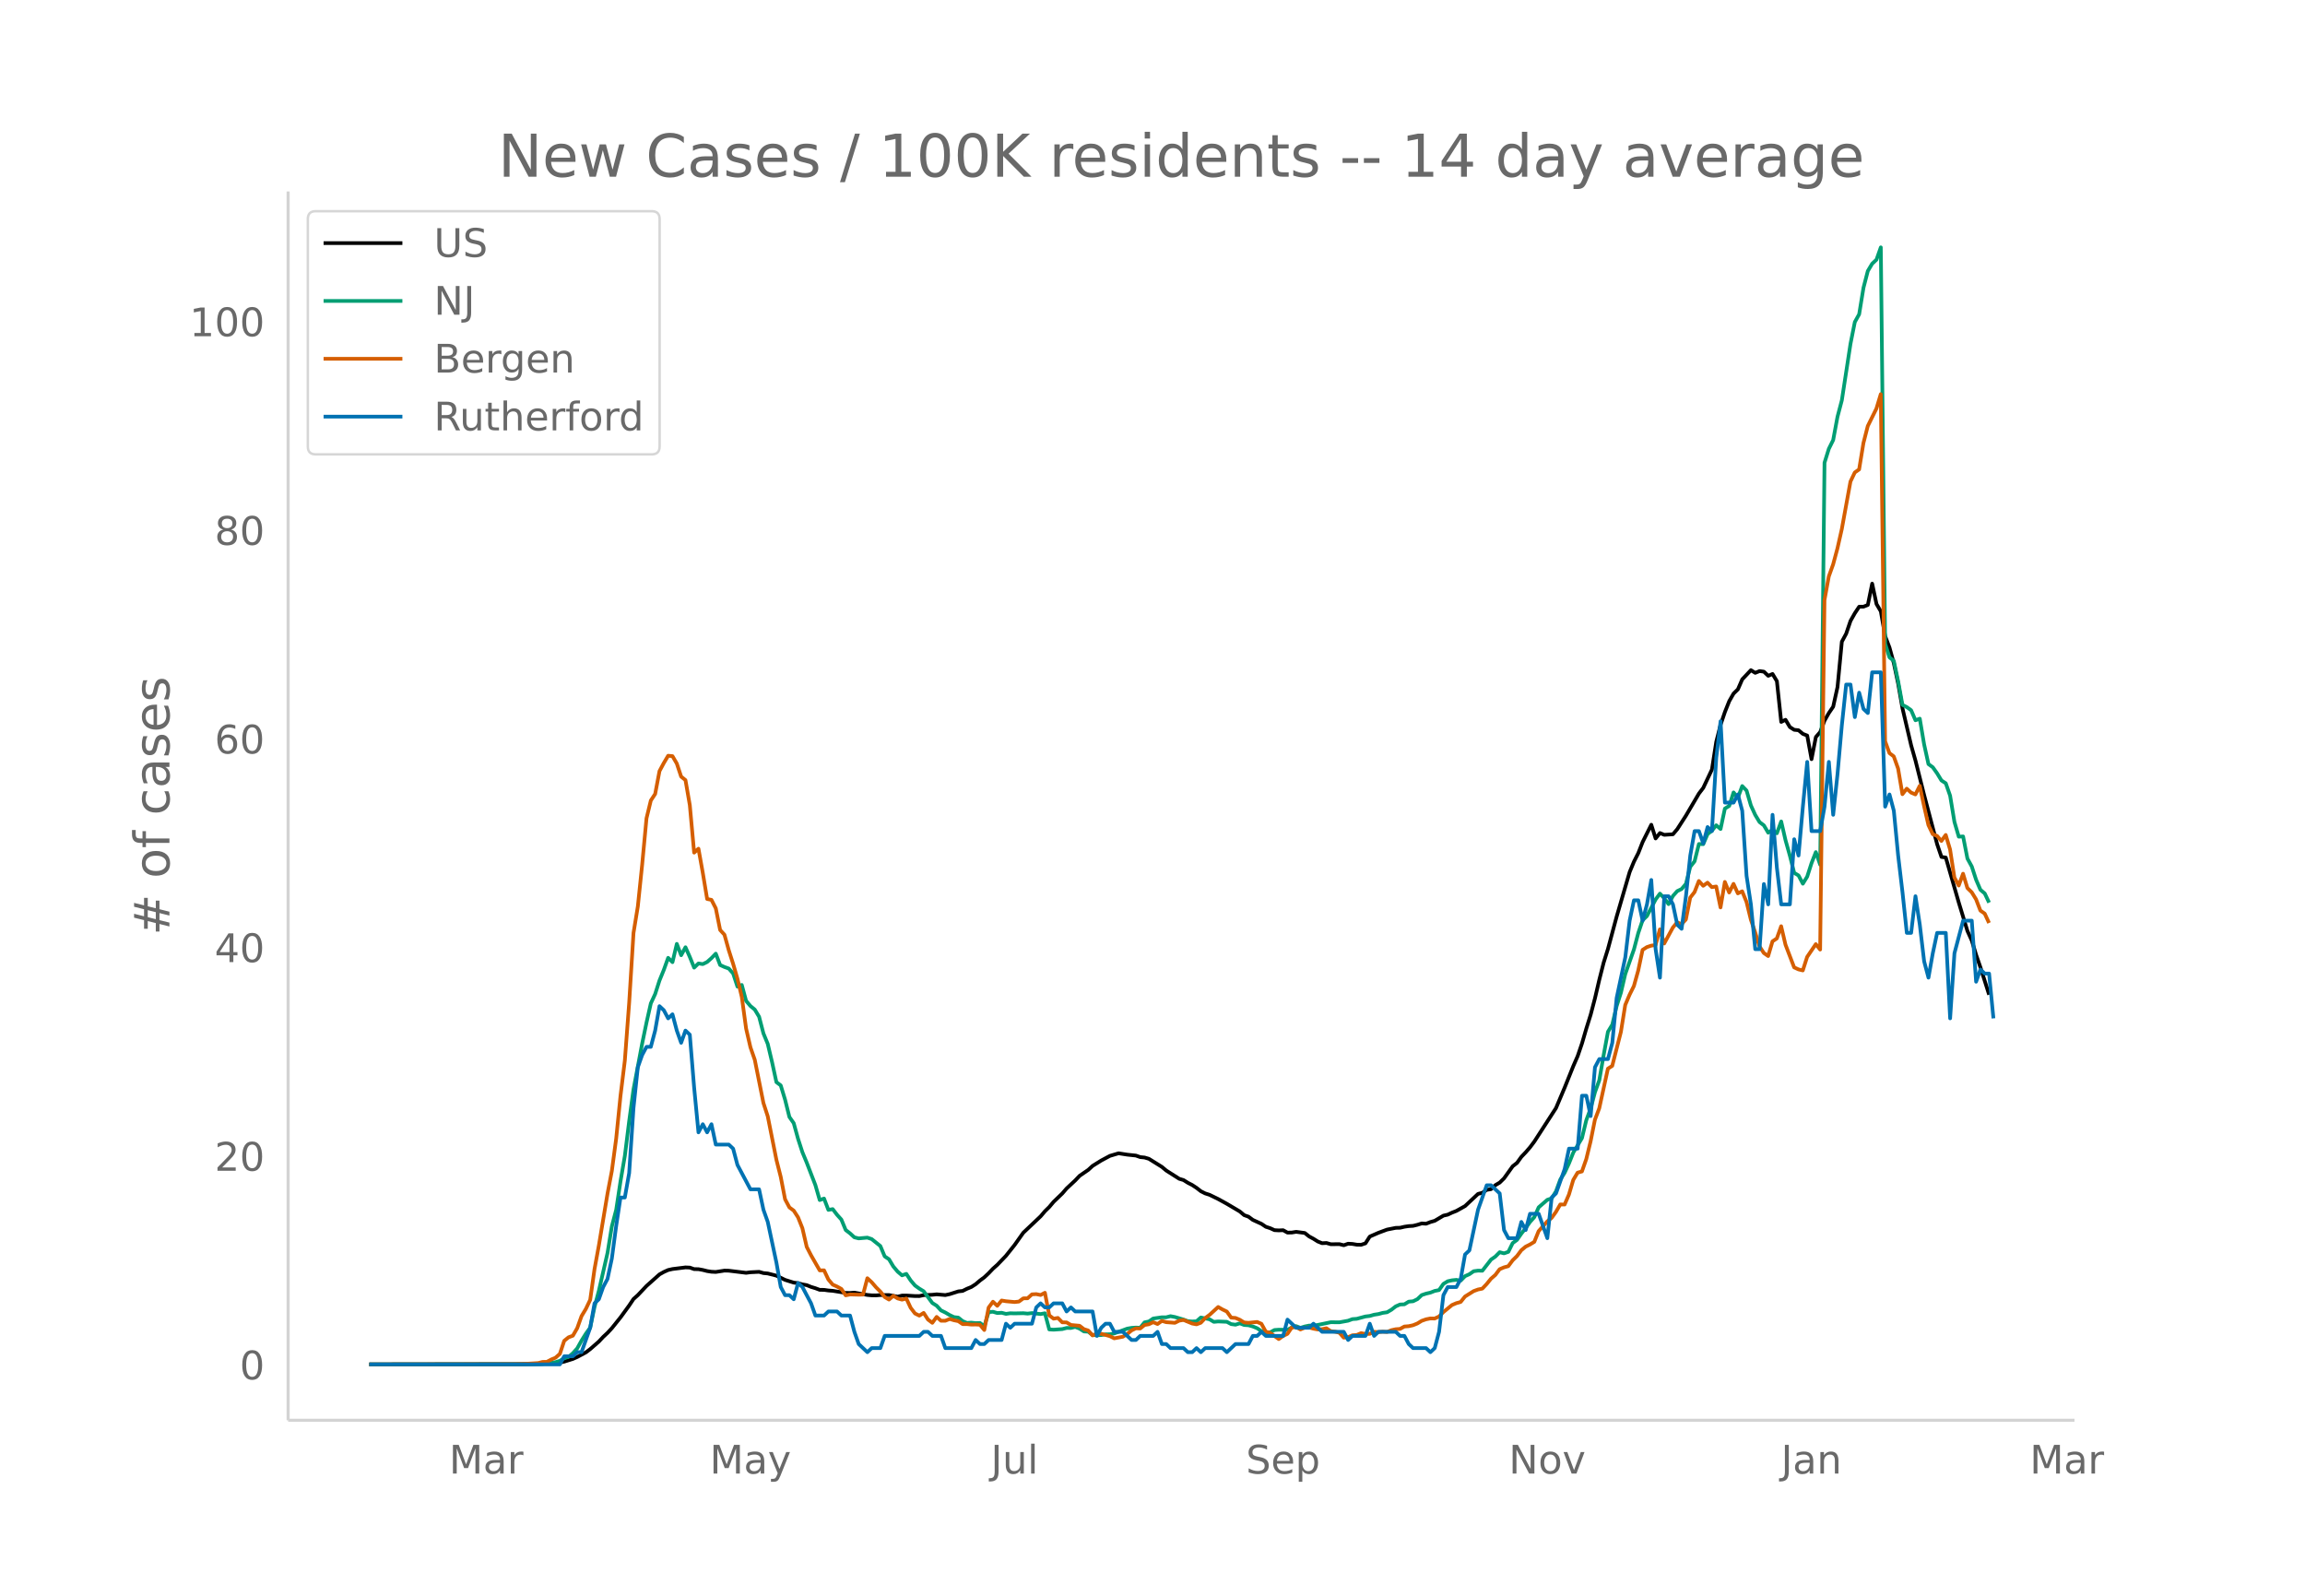 <svg height="864" viewBox="0 0 936 648" width="1248" xmlns="http://www.w3.org/2000/svg" xmlns:xlink="http://www.w3.org/1999/xlink"><defs><style>*{stroke-linecap:butt;stroke-linejoin:round}</style></defs><g id="figure_1"><path d="M0 648h936V0H0z" fill="#fff" id="patch_1"/><g id="axes_1"><path d="M117 576.72h725.4V77.76H117z" fill="none" id="patch_2"/><path clip-path="url(#pc103d0c79b)" d="M149.973 554.039l63.307-.089 7.035-.17 5.275-.273 1.759-.222 1.758-.366 3.517-1.1 1.759-.778 3.517-1.88 1.759-1.326 3.517-3.076 1.758-1.88 1.759-1.643 1.758-1.895 3.517-4.388 3.517-4.828 1.759-2.635 1.759-1.574 3.517-3.723 5.275-4.705 1.759-.982 1.758-.795 1.759-.396 5.276-.662 1.758.074 1.759.618 1.758.026 1.759.325 1.758.444 1.759.276 1.758.085 3.517-.55 1.759.038 7.034.862 1.759-.227 3.517-.173 1.758.5 1.759.167 3.517.887 3.517 1.718 3.517 1.105 1.759.217 1.758.499 1.759.313 1.758.713 1.759.536 1.758.657 1.759.012 1.759.252 1.758.133 5.276.847 1.758.026 1.759-.136 5.275.945 1.759.156 1.759.024 1.758-.149 3.517.01 3.517.664 1.759-.452 1.758-.023 3.517.213 1.759.008 1.759-.379 3.517-.15 1.758-.179 3.517.303 1.759-.378 3.517-1.116 1.758-.196 1.759-.877 1.759-.715 1.758-1.13 1.759-1.5 1.758-1.302 1.759-1.657 1.758-1.847 1.759-1.564 3.517-3.665 3.517-4.41 3.517-4.96 7.034-6.66 1.759-2.072 1.758-1.725 1.759-2.093 3.517-3.385 1.759-2.034 3.517-3.28 1.758-1.856 3.517-2.417 1.759-1.614 3.517-2.19 3.517-1.881 3.517-1.047 3.517.55 3.517.374 1.759.621 1.758.17 1.759.518 5.276 3.283 1.758 1.476 5.276 3.356 1.758.528 1.759 1.107 1.758.9 1.759 1.153 1.758 1.372 1.759.886 1.759.561 3.517 1.717 3.517 1.938 5.275 3.118 1.759 1.489 1.758.624 1.759 1.307 3.517 1.605 1.759 1.19 1.758.566 1.759.802 1.758.096 1.759-.075 1.758.974 1.759-.034 1.758-.283 3.518.47 1.758 1.405 1.759.945 1.758 1.105 1.759.696 1.758-.093 1.759.508 3.517-.03 1.758.446 1.759-.629 1.759.1 1.758.297 1.759.04 1.758-.586 1.759-2.745 3.517-1.537 3.517-1.305 3.517-.696 1.759-.043 1.758-.413 1.759-.258 1.758-.102 1.759-.432 1.758-.55 1.759.119 1.758-.688 1.759-.505 3.517-2.088 1.759-.403 1.758-.826 1.759-.69 3.517-1.968 5.275-4.943 1.759-.459 1.758-1.182 1.759-.279 1.759-1.635 1.758-1.034 1.759-1.728 3.517-4.906 1.758-1.376 1.759-2.442 1.758-1.844 1.759-2.034 1.758-2.346 8.793-13.598 3.517-8.302 3.517-8.756 1.759-4.029 1.758-5.157 1.759-6.024 1.759-5.618 1.758-6.702 1.759-7.539 1.758-6.903 1.759-5.62 3.517-13.076 5.275-18.08 1.759-4.248 1.759-3.468 1.758-4.485 3.517-7.028 1.759 5.567 1.758-2.2 1.759.726 3.517-.227 1.758-2.078 3.518-5.475 5.275-8.978 1.759-2.309 3.517-7.444 1.758-11.261 1.759-6.92 1.758-5.18 1.759-4.417 1.759-3.07 1.758-1.726 1.759-4.042 3.517-3.734 1.758 1.09 1.759-.72 1.758.237 1.759 1.681 1.758-.744 1.759 2.922 1.759 16.55 1.758-.868 1.759 2.963 1.758 1.11 1.759.174 1.758 1.474 1.759.683 1.758 9.59 1.759-8.982 1.758-2.03 1.759-4.642 1.759-3.077 1.758-2.58 1.759-7.996 1.758-18.4 1.759-3.253 1.758-5.185 1.759-3.123 1.758-2.637 1.759-.024 1.758-.698 1.759-8.646 1.759 8.271 1.758 2.982 1.759 10.079 1.758 4.607 1.759 6.345 1.758 8.309 1.759 10.038 3.517 15.027 1.758 6.198 3.518 13.991 5.275 19.951 1.759 5.175 1.758.254 5.276 18.287 3.517 11.527 1.759 3.89 1.758 5.802 1.759 5.083 3.517 11.1h0" fill="none" stroke="#000" stroke-linecap="round" stroke-width="1.5" id="line2d_1"/><path clip-path="url(#pc103d0c79b)" d="M149.973 554.04l66.824-.099 5.276-.235 3.517-.579 1.759-.538 1.758-1.046 1.759-.542 1.758-1.498 1.759-1.963 1.758-3.15 1.759-2.818 1.759-2.449 1.758-8.407 1.759-6.568 3.517-15.373 1.758-10.806 1.759-6.704 1.758-11.582 1.759-10.311 1.758-14.117 1.759-12.907 3.517-18.592 1.759-8.5 1.758-7.814 1.759-3.801 1.758-5.492 1.759-4.306 1.758-4.895 1.759 1.758 1.758-7.426 1.759 4.609 1.759-3.243 1.758 3.934 1.759 4.347 1.758-1.703 1.759.272 1.758-.868 1.759-1.557 1.758-1.82 1.759 4.613 1.758.804 1.759.627 1.759 1.99 1.758 5.354 1.759-.688 1.758 6.47 1.759 2.084 1.758 1.451 1.759 2.91L310 419.61l1.759 4.282 1.758 7.43 1.759 8.104 1.759 1.321 1.758 5.778 1.759 7.044 1.758 2.51 1.759 6.371 1.758 5.42 1.759 4.237 3.517 9.13 1.758 6.07 1.759-.613 1.759 4.599 1.758-.304 1.759 2.29 1.758 1.948 1.759 4.245 1.758 1.352 1.759 1.618 1.758.43 3.517-.307 1.759.586 3.517 2.82 1.759 4.197 1.758 1.182 1.759 2.94 1.758 2.081 1.759 1.502 1.758-.586 1.759 2.654 1.758 2.061 1.759 1.27 1.759 1.07 3.517 4.763 1.758 1.1 1.759 1.91 1.758.856 1.759 1.035 1.758.838 1.759.198 1.758 1.42 1.759.747 1.759-.126 1.758.204 1.759-.068 1.758 1.335 1.759-5.75 1.758-.136 1.759.518 1.758-.113 1.759.45 1.758-.245 1.759.054 3.517-.078 1.759.16 1.758-.208 3.517.395 1.759-.32 1.758 6.564 1.759.102 3.517-.245 1.759-.456 1.758.006 1.759-.439 1.758.705 1.759 1.145 1.758.095 1.759 1.363 1.758.099 1.759-.09 1.758-.282 1.759-.037 1.759-.34 5.275-1.953 1.759-.306 1.758-.123 1.759.065 1.758-2.18 1.759-.362 1.758-1.199 3.518-.5h1.758l1.759-.45 1.758.334 3.517 1.042 1.759.65 1.758.134 1.759-.079 1.758-1.54 3.518.72 1.758 1.049 1.759-.164 3.517.14 1.758.933 1.759.239 1.758-.549 1.759.668 1.758.112 1.759.484 1.759.725 1.758 1.19 1.759.722 1.758-.242 1.759-.947 1.758-.126 3.517.04 1.759-.947 1.758-.541 1.759.695 1.759-.555 1.758-.365 1.759.085 3.517-.715 3.517-.736 3.517.03 3.517-.64 1.759-.65 1.758-.13 3.517-.947 1.759-.204 1.758-.508 1.759-.269 1.758-.477 1.759-.252 1.758-1.025 1.759-1.366 1.759-.767 1.758-.068 1.759-1.083 1.758-.153 1.759-.862 1.758-1.656 1.759-.59 1.758-.404 1.759-.692 1.758-.344 1.759-2.5 1.759-1.08 1.758-.389 1.759-.18 1.758.306 1.759-1.812 1.758-.787 1.759-1.216 1.758-.238 1.759.044 3.517-4.53 1.759-1.223 1.758-1.775 1.759.463 1.758-.613 1.759-3.56 1.758-1.288 1.759-2.544 1.758-2.245 1.759-2.49 1.758-1.973 1.759-3.972 3.517-3.055 1.759-.6 1.758-2.847 1.759-4.814 1.758-2.725 1.759-3.802 1.758-4.404 3.517-5.88 1.759-7.256 1.759-4.752 1.758-6.615 1.759-4.84 1.758-10.186 1.759-9.521 1.758-2.899 1.759-7.501 1.758-5.488 1.759-7.562 3.517-9.988 1.759-6.66 1.758-5.188 1.759-1.696 3.517-6.728 1.758-2.378 1.759 1.877 1.758 2.381 1.759-3.307 1.758-1.976 1.759-.848 1.759-2.082 1.758-6.939 1.759-2.231 1.758-7.024 1.759.061 1.758-4.091 1.759-1.376 1.758-2.204 1.759 1.516 1.758-8.305 1.759-1.073 1.759-5.478 1.758 2.18 1.759-4.762 1.758 1.833 1.759 6.019 1.758 3.86 1.759 2.912 1.758 1.335 1.759 2.974 1.758-1.179 1.759 1.418 1.759-4.804 1.758 7.634 1.759 6.248 1.758 6.997 1.759 1.052 1.758 3.349 1.759-2.865 1.758-5.467 1.759-4.497 1.758 5.127 1.759-163.242 1.759-5.658 1.758-3.553 1.759-9.453 1.758-6.68 3.517-22.953 1.759-8.833 1.758-3.165 1.759-10.764 1.758-6.8 1.759-2.943 1.759-1.662 1.758-4.994 1.759 160.919 1.758 5.576 1.759 1.407 1.758 8.281 1.759 9.61 1.758.896 1.759 1.274 1.758 4.067 1.759-.647 1.759 10.45 1.758 7.993 1.759 1.29 1.758 2.47 1.759 2.889 1.758 1.151 1.759 5.032 1.758 10.655 1.759 5.992 1.758-.095 1.759 8.986 1.759 3.202 1.758 5.39 1.759 4.084 1.758 1.498 1.759 3.714h0" fill="none" stroke="#009e73" stroke-linecap="round" stroke-width="1.5" id="line2d_2"/><path clip-path="url(#pc103d0c79b)" d="M149.973 554.04l58.032-.097 5.275-.13 5.276-.325 1.759-.454 1.758-.033 1.759-.94 1.758-.747 1.759-1.558 1.758-5.29 1.759-1.429 1.758-.649 1.759-3.051 1.758-4.9 1.759-2.922 1.759-3.7 1.758-12.496 1.759-9.575 3.517-21.064 1.758-9.218 1.759-13.113 1.758-17.397 1.759-14.313 1.758-23.434 1.759-28.367 1.759-10.776 1.758-16.975 1.759-18.792 1.758-7.238 1.759-2.662 1.758-9.282 1.759-3.278 1.758-2.954 1.759.162 1.758 3.019 1.759 5.29 1.759 1.428 1.758 10.16 1.759 19.279 1.758-1.59 1.759 9.834 1.758 10.58 1.759.358 1.758 3.44 1.759 8.796 1.758 1.915 1.759 6.329 1.759 5.485 1.758 6.07 1.759 7.367 1.758 12.886 1.759 7.595 1.758 5.063L310 447.874l1.759 5.42 3.517 17.656 1.759 6.946 1.758 9.088 1.759 3.31 1.758 1.299 1.759 2.726 1.758 4.415 1.759 7.594 1.758 3.408 3.517 6.135 1.759-.033 1.759 3.733 1.758 2.077 1.759.779 1.758.974 1.759 2.596 1.758-.357 3.517.098 1.759-.033 1.758-6.653 1.759 1.622 1.759 2.045 1.758 1.753 1.759 2.207 1.758 1.038 1.759-1.525 1.758 1.071 1.759.487 1.758-.454 1.759 3.765 1.758 2.304 1.759.876 1.759-1.103 1.758 2.694 1.759 1.33 1.758-2.401 1.759 1.558h1.758l1.759-.714 1.758.519 1.759.357 1.758 1.2h1.759l1.759.195 1.758-.032 1.759.097 1.758 2.143 1.759-9.12 1.758-2.37 1.759 1.655 1.758-2.142 1.759.292 3.517.325 1.759-.195 1.758-1.298 1.759-.033 1.758-1.59 1.759-.098 1.758.357 1.759-.908 1.758 9.185 1.759 1.33 1.758-.291 1.759 1.785 1.759.032 1.758 1.039 3.517.324 1.759 1.364 1.758.551 1.759 2.013 1.758-.78 1.759.098 3.517.974 1.759.876 3.517-.65 1.758-1.103 1.759-1.46 1.758-.844 1.759.065 1.758-1.428 1.759-.292 1.758-.844 1.759.746 1.759-1.266 1.758.52 3.517.26 1.759-.877 1.758-.292 3.517 1.46 1.759.325 1.758-.649 1.759-1.883 1.759-1.298 3.517-3.213 1.758 1.006 1.759.844 1.758 2.467 1.759.13 1.758.746L505.2 537l1.758.162 3.518-.357 1.758.747 1.759 3.18 1.758.52 3.517 2.5 1.759-1.267 1.758-.844 1.759-2.564 1.758-.227 1.759 1.006 1.759-.746 1.758-.065 1.759.487 1.758.324 1.759-.13 1.758-.357 1.759 1.169 1.758.195 1.759.454 1.758 1.98 1.759-.162 1.759-.78 1.758-.13 1.759-.746 1.758.325 1.759-.033 1.758-.843 1.759.13 1.758-.195 1.759.13 1.758-.715 1.759-.389 1.759-.13 1.758-.974 1.759-.13 1.758-.389 1.759-.714 1.758-1.071 1.759-.617 1.758-.357 1.759.033 1.758-.812 1.759-1.785 3.517-2.888 1.759-.747 1.758-.487 1.759-2.207 3.517-2.207 1.758-.65 1.759-.356 1.758-1.85 1.759-2.175 1.759-1.525 1.758-2.337 1.759-.747 1.758-.486 1.759-2.37 1.758-1.72 1.759-2.37 1.758-1.46 1.759-.876 1.758-1.071 1.759-4.35 3.517-3.96 1.759-1.427 1.758-2.435 1.759-3.018 1.758.032 1.759-4.057 1.758-5.94 1.759-2.953 1.758-.487 1.759-4.998 1.759-7.206 1.758-8.795 1.759-4.642 3.517-16.098 1.758-1.136 3.517-13.795 1.759-10.938 1.758-4.154 1.759-3.538 1.759-6.296 1.758-8.374 1.759-1.136 1.758-.584 1.759-.26 1.758-6.362 1.759 5.745 3.517-6.491 1.758-2.11 1.759.747 1.759-1.883 1.758-8.893 1.759-2.24 1.758-4.511 1.759 1.947 1.758-1.266 1.759 1.818 1.758-.26 1.759 8.504 1.758-10.354 1.759 4.285 1.759-3.506 1.758 3.863 1.759-.844 1.758 4.317 1.759 7.173 1.758 5.193 1.759 5.68 1.758 2.694 1.759 1.233 1.758-5.972 1.759-1.169 1.759-4.966 1.758 7.498 3.517 9.218 1.759.811 1.758.422 1.759-5.485 3.517-5.193 1.758 2.207 1.759-141.902 1.759-9.607 1.758-4.9 1.759-6.525 1.758-7.79 3.517-19.311 1.759-3.7 1.758-1.233 1.759-10.744 1.758-6.88 3.518-7.109 1.758-5.842 1.759 140.928 1.758 4.836 1.759 1.33 1.758 4.934 1.759 10.419 1.758-2.24 1.759 1.59 1.758.747 1.759-3.505 1.759 8.276 1.758 7.66 1.759 3.7 1.758.714 1.759 2.045 1.758-2.434 1.759 5.874 1.758 11.393 1.759 3.278 1.758-4.804 1.759 5.81 1.759 1.72 1.758 2.857 1.759 4.576 1.758 1.233 1.759 3.798h0" fill="none" stroke="#d55e00" stroke-linecap="round" stroke-width="1.5" id="line2d_3"/><path clip-path="url(#pc103d0c79b)" d="M149.973 554.04h77.376l1.758-3.306h3.517l1.759-1.653h1.758l3.518-9.919 1.758-9.918 1.759-1.653 1.758-4.96 1.759-3.306 1.758-8.265 1.759-13.225 1.758-11.571h1.759l1.758-9.919 1.759-26.45 1.759-16.53 1.758-4.96 1.759-3.305h1.758l1.759-6.613 1.758-9.918 1.759 1.653 1.758 3.306 1.759-1.653 1.758 6.612 1.759 4.96 1.759-4.96 1.758 1.653 1.759 21.49 1.758 18.184 1.759-3.306 1.758 3.306 1.759-3.306 1.758 8.266h5.276l1.759 1.653 1.758 6.612 5.276 9.918h3.517l1.758 8.266 1.759 4.96 3.517 16.53 1.759 9.918 1.758 3.307h1.759l1.758 1.653 1.759-6.613 1.758 1.653 3.517 6.613 1.759 4.959h3.517l1.759-1.653h3.517l1.758 1.653h3.517l1.759 6.612 1.758 4.96 3.517 3.306 1.759-1.653h3.517l1.759-4.96h14.068l1.759-1.653h1.758l1.759 1.653h3.517l1.758 4.96h10.552l1.758-3.306 1.759 1.653h1.758l1.759-1.653h5.275l1.759-6.613 1.758 1.653 1.759-1.653h7.034l1.759-6.612 1.758-1.653 1.759 1.653h1.758l1.759-1.653h3.517l1.759 3.306 1.758-1.653 1.759 1.653h7.034l1.758 9.918 1.759-3.306 1.758-1.653h1.759l1.759 3.306h3.517l3.517 3.307h1.758l1.759-1.654h5.275l1.759-1.653 1.759 4.96h1.758l1.759 1.653h5.275l1.759 1.653h1.758l1.759-1.653 1.758 1.653 1.759-1.653h7.034l1.759 1.653 3.517-3.306h5.275l1.759-3.307h1.759l1.758-1.653 1.759 1.653h7.034l1.758-6.612 3.517 3.306h5.276l1.759-1.653 3.517 3.306h8.792l1.759 3.307 1.759-1.654h5.275l1.759-4.959 1.758 4.96 1.759-1.654h7.034l1.759 1.653h1.758l1.759 3.307 1.758 1.653h5.276l1.758 1.653 1.759-1.653 1.758-6.613 1.759-14.877 1.759-3.307h3.517l1.758-3.306 1.759-9.918 1.758-1.653 3.517-16.531 3.517-9.919h1.759l3.517 3.307 1.759 14.877 1.758 3.306h3.517l1.759-6.612 1.758 3.306 1.759-6.612h3.517l3.517 9.918 1.759-16.53 1.758-1.653 3.517-9.919 1.759-8.265h3.517l1.758-21.49h1.759l1.759 8.265 1.758-19.837 1.759-3.306h3.517l1.758-6.612 1.759-18.184 3.517-16.531 1.758-14.878 1.759-8.265h1.759l1.758 8.265 1.759-6.612 1.758-9.919 1.759 28.103 1.758 11.571 1.759-33.061h1.758l1.759 3.306 1.758 8.265 1.759 1.653 1.759-13.224 1.758-16.531 1.759-9.919h1.758l1.759 4.96 1.758-6.613 1.759 1.653 1.758-29.755 1.759-14.878 1.758 33.062h3.518l1.758-3.306 1.759 6.612 1.758 26.45 1.759 11.57 1.758 18.185h1.759l1.758-26.45 1.759 8.266 1.758-36.368 1.759 21.49 1.759 14.878h3.517l1.758-26.45 1.759 6.613 1.758-19.837 1.759-18.184 1.758 28.102h3.517l1.759-9.918 1.759-18.184 1.758 21.49 1.759-16.53 1.758-19.838 1.759-16.53h1.758l1.759 13.224 1.758-9.918 1.759 6.612 1.758 1.653 1.759-16.53h3.517l1.759 54.55 1.758-4.958 1.759 6.612 1.758 18.184 1.759 14.878 1.758 16.53h1.759l1.758-14.877 1.759 11.571 1.759 14.878 1.758 6.612 1.759-9.918 1.758-8.266h3.517l1.759 34.715 1.758-26.45 3.517-13.224h3.518l1.758 24.796 1.759-4.959 1.758 1.653h1.759l1.758 18.184h0" fill="none" stroke="#0072b2" stroke-linecap="round" stroke-width="1.5" id="line2d_4"/><path d="M117 576.72V77.76" fill="none" stroke="#d3d3d3" stroke-linecap="square" stroke-width="1.25" id="patch_3"/><path d="M117 576.72h725.4" fill="none" stroke="#d3d3d3" stroke-linecap="square" stroke-width="1.25" id="patch_4"/><g id="matplotlib.axis_1"><g id="xtick_1"><g transform="matrix(.16 0 0 -.16 182.36 598.378)" fill="#696969" id="text_1"><defs><path d="M9.813 72.906h14.703l18.593-49.61 18.703 49.61h14.704V0H66.89v64.016l-18.797-50h-9.907l-18.796 50V0H9.813z" id="DejaVuSans-77"/><path d="M34.281 27.484q-10.89 0-15.093-2.484-4.204-2.484-4.204-8.5 0-4.781 3.157-7.594 3.156-2.797 8.562-2.797 7.485 0 12 5.297 4.516 5.297 4.516 14.078v2zm17.922 3.72V0H43.22v8.297Q40.14 3.328 35.547.953q-4.594-2.375-11.234-2.375-8.391 0-13.36 4.719Q6 8.016 6 15.922q0 9.219 6.172 13.906 6.187 4.688 18.437 4.688h12.61v.89q0 6.203-4.078 9.594-4.078 3.39-11.453 3.39-4.688 0-9.141-1.124-4.438-1.125-8.531-3.375v8.312q4.921 1.906 9.562 2.844 4.64.953 9.031.953 11.875 0 17.735-6.156 5.86-6.14 5.86-18.64z" id="DejaVuSans-97"/><path d="M41.11 46.297q-1.516.875-3.297 1.281Q36.03 48 33.89 48q-7.625 0-11.703-4.953-4.079-4.953-4.079-14.234V0H9.08v54.688h9.03v-8.5q2.844 4.984 7.375 7.39Q30.031 56 36.531 56q.922 0 2.047-.125 1.125-.11 2.484-.36z" id="DejaVuSans-114"/></defs><use xlink:href="#DejaVuSans-77"/><use x="86.279" xlink:href="#DejaVuSans-97"/><use x="147.559" xlink:href="#DejaVuSans-114"/></g></g><g id="xtick_2"><g transform="matrix(.16 0 0 -.16 288.185 598.378)" fill="#696969" id="text_2"><defs><path d="M32.172-5.078q-3.797-9.766-7.422-12.735-3.61-2.984-9.656-2.984H7.906v7.516h5.282q3.703 0 5.75 1.765Q21-9.766 23.483-3.219l1.61 4.094-22.11 53.813H12.5l17.094-42.766 17.093 42.766h9.516z" id="DejaVuSans-121"/></defs><use xlink:href="#DejaVuSans-77"/><use x="86.279" xlink:href="#DejaVuSans-97"/><use x="147.559" xlink:href="#DejaVuSans-121"/></g></g><g id="xtick_3"><g transform="matrix(.16 0 0 -.16 402.344 598.378)" fill="#696969" id="text_3"><defs><path d="M9.813 72.906h9.859V5.078q0-13.187-5-19.14-5-5.954-16.094-5.954h-3.75v8.297h3.078q6.531 0 9.219 3.672Q9.813-4.39 9.813 5.078z" id="DejaVuSans-74"/><path d="M8.5 21.578v33.11h8.984V21.922q0-7.766 3.016-11.656 3.031-3.875 9.094-3.875 7.265 0 11.484 4.64 4.234 4.64 4.234 12.656v31h8.985V0h-8.984v8.406Q42.047 3.422 37.718 1q-4.313-2.422-10.032-2.422-9.421 0-14.312 5.86Q8.5 10.296 8.5 21.578zM31.11 56z" id="DejaVuSans-117"/><path d="M9.422 75.984h8.984V0H9.422z" id="DejaVuSans-108"/></defs><use xlink:href="#DejaVuSans-74"/><use x="29.492" xlink:href="#DejaVuSans-117"/><use x="92.871" xlink:href="#DejaVuSans-108"/></g></g><g id="xtick_4"><g transform="matrix(.16 0 0 -.16 505.946 598.378)" fill="#696969" id="text_4"><defs><path d="M53.516 70.516V60.89q-5.61 2.687-10.594 4-4.984 1.328-9.625 1.328-8.047 0-12.422-3.125t-4.375-8.89q0-4.845 2.906-7.313 2.907-2.453 11.016-3.97l5.953-1.218q11.031-2.11 16.281-7.406 5.25-5.297 5.25-14.172 0-10.61-7.11-16.078-7.093-5.469-20.812-5.469-5.172 0-11.015 1.172Q13.14.922 6.89 3.219v10.156q6-3.36 11.765-5.078 5.766-1.703 11.328-1.703 8.438 0 13.032 3.312 4.593 3.328 4.593 9.485 0 5.359-3.297 8.39-3.296 3.032-10.812 4.547L27.484 33.5q-11.03 2.188-15.968 6.875-4.922 4.688-4.922 13.047 0 9.672 6.812 15.234 6.813 5.563 18.766 5.563 5.14 0 10.453-.938 5.328-.922 10.89-2.765z" id="DejaVuSans-83"/><path d="M56.203 29.594v-4.39H14.891q.593-9.282 5.593-14.142 5-4.859 13.938-4.859 5.172 0 10.031 1.266 4.86 1.265 9.656 3.812v-8.5Q49.266.734 44.187-.344 39.11-1.422 33.892-1.422q-13.094 0-20.735 7.61-7.64 7.625-7.64 20.625 0 13.421 7.25 21.296Q20.016 56 32.328 56q11.031 0 17.453-7.11 6.422-7.093 6.422-19.296zm-8.984 2.64q-.094 7.36-4.125 11.75-4.032 4.407-10.672 4.407-7.516 0-12.031-4.25-4.516-4.25-5.203-11.97z" id="DejaVuSans-101"/><path d="M18.11 8.203v-29H9.077v75.484h9.031v-8.296q2.844 4.875 7.157 7.234Q29.594 56 35.594 56q9.968 0 16.187-7.906 6.235-7.907 6.235-20.797T51.78 6.484q-6.218-7.906-16.187-7.906-6 0-10.328 2.375-4.313 2.375-7.157 7.25zm30.578 19.094q0 9.906-4.079 15.547-4.078 5.64-11.203 5.64-7.14 0-11.218-5.64-4.079-5.64-4.079-15.547 0-9.906 4.078-15.547 4.079-5.64 11.22-5.64 7.124 0 11.202 5.64t4.078 15.547z" id="DejaVuSans-112"/></defs><use xlink:href="#DejaVuSans-83"/><use x="63.477" xlink:href="#DejaVuSans-101"/><use x="125" xlink:href="#DejaVuSans-112"/></g></g><g id="xtick_5"><g transform="matrix(.16 0 0 -.16 612.682 598.378)" fill="#696969" id="text_5"><defs><path d="M9.813 72.906h13.28l32.329-60.984v60.984h9.562V0h-13.28L19.39 60.984V0H9.813z" id="DejaVuSans-78"/><path d="M30.61 48.39q-7.22 0-11.422-5.64-4.204-5.64-4.204-15.453 0-9.813 4.172-15.453 4.188-5.64 11.453-5.64 7.188 0 11.375 5.655 4.203 5.672 4.203 15.438 0 9.719-4.203 15.406-4.187 5.688-11.375 5.688zm0 7.61q11.718 0 18.406-7.625 6.703-7.61 6.703-21.078 0-13.422-6.703-21.078-6.688-7.64-18.407-7.64-11.765 0-18.437 7.64-6.656 7.656-6.656 21.078 0 13.469 6.656 21.078Q18.844 56 30.609 56z" id="DejaVuSans-111"/><path d="M2.984 54.688H12.5L29.594 8.797l17.093 45.89h9.516L35.687 0H23.485z" id="DejaVuSans-118"/></defs><use xlink:href="#DejaVuSans-78"/><use x="74.805" xlink:href="#DejaVuSans-111"/><use x="135.986" xlink:href="#DejaVuSans-118"/></g></g><g id="xtick_6"><g transform="matrix(.16 0 0 -.16 723.236 598.378)" fill="#696969" id="text_6"><defs><path d="M54.89 33.016V0h-8.984v32.719q0 7.765-3.031 11.61-3.031 3.858-9.078 3.858-7.281 0-11.484-4.64-4.204-4.625-4.204-12.64V0H9.08v54.688h9.03v-8.5q3.235 4.937 7.594 7.374Q30.078 56 35.797 56q9.422 0 14.25-5.828 4.844-5.828 4.844-17.156z" id="DejaVuSans-110"/></defs><use xlink:href="#DejaVuSans-74"/><use x="29.492" xlink:href="#DejaVuSans-97"/><use x="90.771" xlink:href="#DejaVuSans-110"/></g></g><g id="xtick_7"><g transform="matrix(.16 0 0 -.16 824.229 598.378)" fill="#696969" id="text_7"><use xlink:href="#DejaVuSans-77"/><use x="86.279" xlink:href="#DejaVuSans-97"/><use x="147.559" xlink:href="#DejaVuSans-114"/></g></g></g><g id="matplotlib.axis_2"><g id="ytick_1"><g transform="matrix(.16 0 0 -.16 97.32 560.119)" fill="#696969" id="text_8"><defs><path d="M31.781 66.406q-7.61 0-11.453-7.5Q16.5 51.422 16.5 36.375q0-14.984 3.828-22.484 3.844-7.5 11.453-7.5 7.672 0 11.5 7.5 3.844 7.5 3.844 22.484 0 15.047-3.844 22.531-3.828 7.5-11.5 7.5zm0 7.813q12.266 0 18.735-9.703 6.468-9.688 6.468-28.141 0-18.406-6.468-28.11-6.47-9.687-18.735-9.687-12.25 0-18.718 9.688-6.47 9.703-6.47 28.109 0 18.453 6.47 28.14Q19.53 74.22 31.78 74.22z" id="DejaVuSans-48"/></defs><use xlink:href="#DejaVuSans-48"/></g></g><g id="ytick_2"><g transform="matrix(.16 0 0 -.16 87.14 475.401)" fill="#696969" id="text_9"><defs><path d="M19.188 8.297h34.421V0H7.33v8.297q5.609 5.812 15.296 15.594 9.703 9.797 12.188 12.64 4.734 5.313 6.609 9 1.89 3.688 1.89 7.25 0 5.813-4.078 9.469-4.078 3.672-10.625 3.672-4.64 0-9.797-1.61-5.14-1.609-11-4.89v9.969Q13.767 71.78 18.938 73q5.188 1.219 9.485 1.219 11.328 0 18.062-5.672 6.735-5.656 6.735-15.125 0-4.5-1.688-8.531-1.672-4.016-6.125-9.485-1.218-1.422-7.765-8.187-6.532-6.766-18.453-18.922z" id="DejaVuSans-50"/></defs><use xlink:href="#DejaVuSans-50"/><use x="63.623" xlink:href="#DejaVuSans-48"/></g></g><g id="ytick_3"><g transform="matrix(.16 0 0 -.16 87.14 390.683)" fill="#696969" id="text_10"><defs><path d="M37.797 64.313L12.89 25.39h24.906zm-2.594 8.593H47.61V25.391h10.407v-8.203H47.609V0h-9.812v17.188H4.89v9.515z" id="DejaVuSans-52"/></defs><use xlink:href="#DejaVuSans-52"/><use x="63.623" xlink:href="#DejaVuSans-48"/></g></g><g id="ytick_4"><g transform="matrix(.16 0 0 -.16 87.14 305.965)" fill="#696969" id="text_11"><defs><path d="M33.016 40.375q-6.641 0-10.532-4.547-3.875-4.531-3.875-12.437 0-7.86 3.875-12.438 3.891-4.562 10.532-4.562 6.64 0 10.515 4.562 3.875 4.578 3.875 12.438 0 7.906-3.875 12.437-3.875 4.547-10.515 4.547zm19.578 30.922v-8.984q-3.719 1.75-7.5 2.671-3.782.938-7.5.938-9.766 0-14.922-6.594-5.14-6.594-5.875-19.922 2.875 4.25 7.219 6.516 4.359 2.266 9.578 2.266 10.984 0 17.36-6.672 6.374-6.657 6.374-18.125 0-11.235-6.64-18.032-6.641-6.78-17.672-6.78-12.657 0-19.344 9.687-6.688 9.703-6.688 28.109 0 17.281 8.204 27.563 8.203 10.28 22.015 10.28 3.719 0 7.5-.734t7.89-2.187z" id="DejaVuSans-54"/></defs><use xlink:href="#DejaVuSans-54"/><use x="63.623" xlink:href="#DejaVuSans-48"/></g></g><g id="ytick_5"><g transform="matrix(.16 0 0 -.16 87.14 221.248)" fill="#696969" id="text_12"><defs><path d="M31.781 34.625q-7.031 0-11.062-3.766-4.016-3.765-4.016-10.343 0-6.594 4.016-10.36Q24.75 6.391 31.78 6.391q7.032 0 11.078 3.78 4.063 3.798 4.063 10.345 0 6.578-4.031 10.343-4.016 3.766-11.11 3.766zm-9.86 4.188q-6.343 1.562-9.89 5.906Q8.5 49.079 8.5 55.329q0 8.733 6.219 13.812 6.234 5.078 17.062 5.078 10.89 0 17.094-5.078 6.203-5.079 6.203-13.813 0-6.25-3.547-10.61-3.531-4.343-9.828-5.906 7.125-1.656 11.094-6.5 3.984-4.828 3.984-11.796 0-10.61-6.468-16.282-6.47-5.656-18.532-5.656-12.047 0-18.531 5.656-6.469 5.672-6.469 16.282 0 6.968 4 11.797 4.016 4.843 11.14 6.5zM18.314 54.39q0-5.657 3.53-8.828 3.548-3.172 9.938-3.172 6.36 0 9.938 3.172 3.593 3.171 3.593 8.828 0 5.672-3.593 8.843-3.578 3.172-9.938 3.172-6.39 0-9.937-3.172-3.532-3.172-3.532-8.843z" id="DejaVuSans-56"/></defs><use xlink:href="#DejaVuSans-56"/><use x="63.623" xlink:href="#DejaVuSans-48"/></g></g><g id="ytick_6"><g transform="matrix(.16 0 0 -.16 76.96 136.53)" fill="#696969" id="text_13"><defs><path d="M12.406 8.297h16.11v55.625l-17.532-3.516v8.985l17.438 3.515h9.86V8.296H54.39V0H12.406z" id="DejaVuSans-49"/></defs><use xlink:href="#DejaVuSans-49"/><use x="63.623" xlink:href="#DejaVuSans-48"/><use x="127.246" xlink:href="#DejaVuSans-48"/></g></g><g transform="matrix(0 -.2 -.2 0 68.8 379.813)" fill="#696969" id="text_14"><defs><path d="M51.125 44H36.922l-4.11-16.313h14.313zm-7.328 27.781l-5.078-20.265h14.265L58.11 71.78h7.813L60.89 51.516h15.234V44h-17.14l-4-16.313h15.53V20.22H53.079L48 0h-7.813l5.032 20.219H30.906L25.875 0h-7.86l5.079 20.219H7.719v7.468h17.187L29 44H13.281v7.516h17.625l4.985 20.265z" id="DejaVuSans-35"/><path d="M37.11 75.984V68.5h-8.594q-4.828 0-6.72-1.953-1.874-1.953-1.874-7.031v-4.828h14.797v-6.985H19.922V0H10.89v47.703H2.297v6.984h8.594V58.5q0 9.125 4.25 13.297 4.25 4.187 13.468 4.187z" id="DejaVuSans-102"/><path d="M48.781 52.594v-8.407q-3.812 2.11-7.64 3.157-3.828 1.047-7.735 1.047-8.75 0-13.593-5.547-4.829-5.532-4.829-15.547 0-10.016 4.829-15.563 4.843-5.53 13.593-5.53 3.907 0 7.735 1.046 3.828 1.047 7.64 3.156V2.094Q45.016.344 40.984-.531q-4.015-.89-8.562-.89-12.36 0-19.64 7.765-7.266 7.765-7.266 20.953 0 13.375 7.343 21.031Q20.22 56 33.016 56q4.14 0 8.093-.86 3.953-.843 7.672-2.546z" id="DejaVuSans-99"/><path d="M44.281 53.078v-8.5q-3.797 1.953-7.906 2.922-4.094.984-8.5.984-6.688 0-10.031-2.047-3.344-2.046-3.344-6.156 0-3.125 2.39-4.906 2.391-1.781 9.626-3.39l3.078-.688q9.562-2.047 13.593-5.781 4.032-3.735 4.032-10.422 0-7.625-6.032-12.078-6.03-4.438-16.578-4.438-4.39 0-9.156.86Q10.688.296 5.422 2v9.281q4.984-2.594 9.812-3.89 4.829-1.282 9.579-1.282 6.343 0 9.75 2.172 3.421 2.172 3.421 6.125 0 3.656-2.468 5.61-2.453 1.953-10.813 3.765l-3.125.735q-8.344 1.75-12.062 5.39-3.704 3.64-3.704 9.985 0 7.718 5.47 11.906Q16.75 56 26.811 56q4.97 0 9.36-.734 4.406-.72 8.11-2.188z" id="DejaVuSans-115"/></defs><use xlink:href="#DejaVuSans-35"/><use x="83.789" xlink:href="#DejaVuSans-32"/><use x="115.576" xlink:href="#DejaVuSans-111"/><use x="176.758" xlink:href="#DejaVuSans-102"/><use x="211.963" xlink:href="#DejaVuSans-32"/><use x="243.75" xlink:href="#DejaVuSans-99"/><use x="298.73" xlink:href="#DejaVuSans-97"/><use x="360.01" xlink:href="#DejaVuSans-115"/><use x="412.109" xlink:href="#DejaVuSans-101"/><use x="473.633" xlink:href="#DejaVuSans-115"/></g></g><g transform="matrix(.24 0 0 -.24 202.252 71.76)" fill="#696969" id="text_15"><defs><path d="M4.203 54.688h8.985l11.234-42.672 11.172 42.672h10.593l11.235-42.672 11.187 42.672h8.985L63.28 0H52.688L40.922 44.828 29.109 0H18.5z" id="DejaVuSans-119"/><path d="M64.406 67.281v-10.39q-4.984 4.64-10.625 6.922-5.64 2.296-11.984 2.296-12.5 0-19.14-7.64-6.641-7.64-6.641-22.094 0-14.406 6.64-22.047 6.64-7.64 19.14-7.64 6.345 0 11.985 2.296 5.64 2.297 10.625 6.938V5.609Q59.234 2.094 53.437.33q-5.78-1.75-12.218-1.75-16.563 0-26.094 10.124-9.516 10.14-9.516 27.672 0 17.578 9.516 27.703 9.531 10.14 26.094 10.14 6.531 0 12.312-1.734 5.797-1.734 10.875-5.203z" id="DejaVuSans-67"/><path d="M25.39 72.906h8.297L8.297-9.28H0z" id="DejaVuSans-47"/><path d="M9.813 72.906h9.859V42.094L52.39 72.906h12.703L28.906 38.922 67.672 0H54.688L19.672 35.11V0h-9.86z" id="DejaVuSans-75"/><path d="M9.422 54.688h8.984V0H9.422zm0 21.296h8.984v-11.39H9.422z" id="DejaVuSans-105"/><path d="M45.406 46.39v29.594h8.985V0h-8.985v8.203Q42.578 3.328 38.25.953q-4.313-2.375-10.375-2.375-9.906 0-16.14 7.906-6.22 7.922-6.22 20.813 0 12.89 6.22 20.797Q17.968 56 27.874 56q6.063 0 10.375-2.375 4.328-2.36 7.156-7.234zm-30.61-19.093q0-9.906 4.079-15.547 4.078-5.64 11.203-5.64 7.125 0 11.219 5.64 4.11 5.64 4.11 15.547 0 9.906-4.11 15.547-4.094 5.64-11.219 5.64-7.125 0-11.203-5.64-4.078-5.64-4.078-15.547z" id="DejaVuSans-100"/><path d="M18.313 70.219V54.688h18.5v-6.985h-18.5V18.016q0-6.688 1.828-8.594 1.828-1.906 7.453-1.906h9.218V0h-9.218q-10.407 0-14.36 3.875-3.953 3.89-3.953 14.14v29.688H2.687v6.984h6.594V70.22z" id="DejaVuSans-116"/><path d="M4.89 31.39h26.313v-8H4.891z" id="DejaVuSans-45"/><path d="M45.406 27.984q0 9.766-4.031 15.125-4.016 5.375-11.297 5.375-7.219 0-11.25-5.375-4.031-5.359-4.031-15.125 0-9.718 4.031-15.093t11.25-5.375q7.281 0 11.297 5.375 4.031 5.375 4.031 15.093zm8.985-21.203q0-13.953-6.203-20.765Q42-20.797 29.203-20.797q-4.734 0-8.937.703-4.203.703-8.157 2.172v8.735q3.954-2.141 7.813-3.157 3.86-1.031 7.86-1.031 8.843 0 13.234 4.61 4.39 4.609 4.39 13.937v4.453q-2.781-4.844-7.125-7.234Q33.938 0 27.875 0 17.828 0 11.672 7.656q-6.156 7.672-6.156 20.328 0 12.688 6.156 20.344Q17.828 56 27.875 56q6.063 0 10.406-2.39 4.344-2.391 7.125-7.22v8.297h8.985z" id="DejaVuSans-103"/></defs><use xlink:href="#DejaVuSans-78"/><use x="74.805" xlink:href="#DejaVuSans-101"/><use x="136.328" xlink:href="#DejaVuSans-119"/><use x="218.115" xlink:href="#DejaVuSans-32"/><use x="249.902" xlink:href="#DejaVuSans-67"/><use x="319.727" xlink:href="#DejaVuSans-97"/><use x="381.006" xlink:href="#DejaVuSans-115"/><use x="433.105" xlink:href="#DejaVuSans-101"/><use x="494.629" xlink:href="#DejaVuSans-115"/><use x="546.729" xlink:href="#DejaVuSans-32"/><use x="578.516" xlink:href="#DejaVuSans-47"/><use x="612.207" xlink:href="#DejaVuSans-32"/><use x="643.994" xlink:href="#DejaVuSans-49"/><use x="707.617" xlink:href="#DejaVuSans-48"/><use x="771.24" xlink:href="#DejaVuSans-48"/><use x="834.863" xlink:href="#DejaVuSans-75"/><use x="900.439" xlink:href="#DejaVuSans-32"/><use x="932.227" xlink:href="#DejaVuSans-114"/><use x="971.09" xlink:href="#DejaVuSans-101"/><use x="1032.613" xlink:href="#DejaVuSans-115"/><use x="1084.713" xlink:href="#DejaVuSans-105"/><use x="1112.496" xlink:href="#DejaVuSans-100"/><use x="1175.973" xlink:href="#DejaVuSans-101"/><use x="1237.496" xlink:href="#DejaVuSans-110"/><use x="1300.875" xlink:href="#DejaVuSans-116"/><use x="1340.084" xlink:href="#DejaVuSans-115"/><use x="1392.184" xlink:href="#DejaVuSans-32"/><use x="1423.971" xlink:href="#DejaVuSans-45"/><use x="1460.055" xlink:href="#DejaVuSans-45"/><use x="1496.139" xlink:href="#DejaVuSans-32"/><use x="1527.926" xlink:href="#DejaVuSans-49"/><use x="1591.549" xlink:href="#DejaVuSans-52"/><use x="1655.172" xlink:href="#DejaVuSans-32"/><use x="1686.959" xlink:href="#DejaVuSans-100"/><use x="1750.436" xlink:href="#DejaVuSans-97"/><use x="1811.715" xlink:href="#DejaVuSans-121"/><use x="1870.895" xlink:href="#DejaVuSans-32"/><use x="1902.682" xlink:href="#DejaVuSans-97"/><use x="1963.961" xlink:href="#DejaVuSans-118"/><use x="2023.141" xlink:href="#DejaVuSans-101"/><use x="2084.664" xlink:href="#DejaVuSans-114"/><use x="2125.777" xlink:href="#DejaVuSans-97"/><use x="2187.057" xlink:href="#DejaVuSans-103"/><use x="2250.533" xlink:href="#DejaVuSans-101"/></g><g id="legend_1"><path d="M128.2 184.5h136.45q3.2 0 3.2-3.2V88.96q0-3.2-3.2-3.2H128.2q-3.2 0-3.2 3.2v92.34q0 3.2 3.2 3.2z" fill="none" opacity=".8" stroke="#ccc" id="patch_5"/><path d="M131.4 98.718h32" fill="none" stroke="#000" stroke-linecap="round" stroke-width="1.5" id="line2d_5"/><g transform="matrix(.16 0 0 -.16 176.2 104.317)" fill="#696969" id="text_16"><defs><path d="M8.688 72.906h9.921V28.61q0-11.718 4.235-16.875 4.25-5.14 13.781-5.14 9.469 0 13.719 5.14 4.25 5.157 4.25 16.875v44.297H64.5V27.391q0-14.25-7.063-21.532-7.046-7.28-20.812-7.28-13.828 0-20.89 7.28-7.047 7.282-7.047 21.532z" id="DejaVuSans-85"/></defs><use xlink:href="#DejaVuSans-85"/><use x="73.193" xlink:href="#DejaVuSans-83"/></g><path d="M131.4 122.203h32" fill="none" stroke="#009e73" stroke-linecap="round" stroke-width="1.5" id="line2d_7"/><g transform="matrix(.16 0 0 -.16 176.2 127.802)" fill="#696969" id="text_17"><use xlink:href="#DejaVuSans-78"/><use x="74.805" xlink:href="#DejaVuSans-74"/></g><path d="M131.4 145.688h32" fill="none" stroke="#d55e00" stroke-linecap="round" stroke-width="1.5" id="line2d_9"/><g transform="matrix(.16 0 0 -.16 176.2 151.287)" fill="#696969" id="text_18"><defs><path d="M19.672 34.813V8.108H35.5q7.953 0 11.781 3.297 3.844 3.297 3.844 10.078 0 6.844-3.844 10.078-3.828 3.25-11.781 3.25zm0 29.984V42.828h14.61q7.218 0 10.75 2.703 3.546 2.719 3.546 8.282 0 5.515-3.547 8.25-3.531 2.734-10.75 2.734zm-9.86 8.11h25.204q11.28 0 17.375-4.688Q58.5 63.53 58.5 54.89q0-6.703-3.125-10.657-3.125-3.953-9.188-4.922 7.282-1.562 11.313-6.53 4.031-4.954 4.031-12.376 0-9.765-6.64-15.093Q48.25 0 35.984 0H9.812z" id="DejaVuSans-66"/></defs><use xlink:href="#DejaVuSans-66"/><use x="68.604" xlink:href="#DejaVuSans-101"/><use x="130.127" xlink:href="#DejaVuSans-114"/><use x="169.49" xlink:href="#DejaVuSans-103"/><use x="232.967" xlink:href="#DejaVuSans-101"/><use x="294.49" xlink:href="#DejaVuSans-110"/></g><path d="M131.4 169.173h32" fill="none" stroke="#0072b2" stroke-linecap="round" stroke-width="1.5" id="line2d_11"/><g transform="matrix(.16 0 0 -.16 176.2 174.773)" fill="#696969" id="text_19"><defs><path d="M44.39 34.188q3.172-1.079 6.172-4.594 3-3.516 6.032-9.672L66.609 0H56l-9.313 18.703q-3.624 7.328-7.015 9.719-3.39 2.39-9.25 2.39h-10.75V0h-9.86v72.906h22.266q12.5 0 18.656-5.234 6.157-5.219 6.157-15.766 0-6.89-3.203-11.437-3.204-4.532-9.297-6.282zM19.673 64.797V38.922h12.406q7.125 0 10.766 3.297 3.64 3.297 3.64 9.687 0 6.39-3.64 9.64-3.64 3.25-10.766 3.25z" id="DejaVuSans-82"/><path d="M54.89 33.016V0h-8.984v32.719q0 7.765-3.031 11.61-3.031 3.858-9.078 3.858-7.281 0-11.484-4.64-4.204-4.625-4.204-12.64V0H9.08v75.984h9.03V46.188q3.235 4.937 7.594 7.374Q30.078 56 35.797 56q9.422 0 14.25-5.828 4.844-5.828 4.844-17.156z" id="DejaVuSans-104"/></defs><use xlink:href="#DejaVuSans-82"/><use x="64.982" xlink:href="#DejaVuSans-117"/><use x="128.361" xlink:href="#DejaVuSans-116"/><use x="167.57" xlink:href="#DejaVuSans-104"/><use x="230.949" xlink:href="#DejaVuSans-101"/><use x="292.473" xlink:href="#DejaVuSans-114"/><use x="333.586" xlink:href="#DejaVuSans-102"/><use x="368.791" xlink:href="#DejaVuSans-111"/><use x="429.973" xlink:href="#DejaVuSans-114"/><use x="469.336" xlink:href="#DejaVuSans-100"/></g></g></g></g><defs><clipPath id="pc103d0c79b"><path d="M117 77.76h725.4v498.96H117z"/></clipPath></defs></svg>